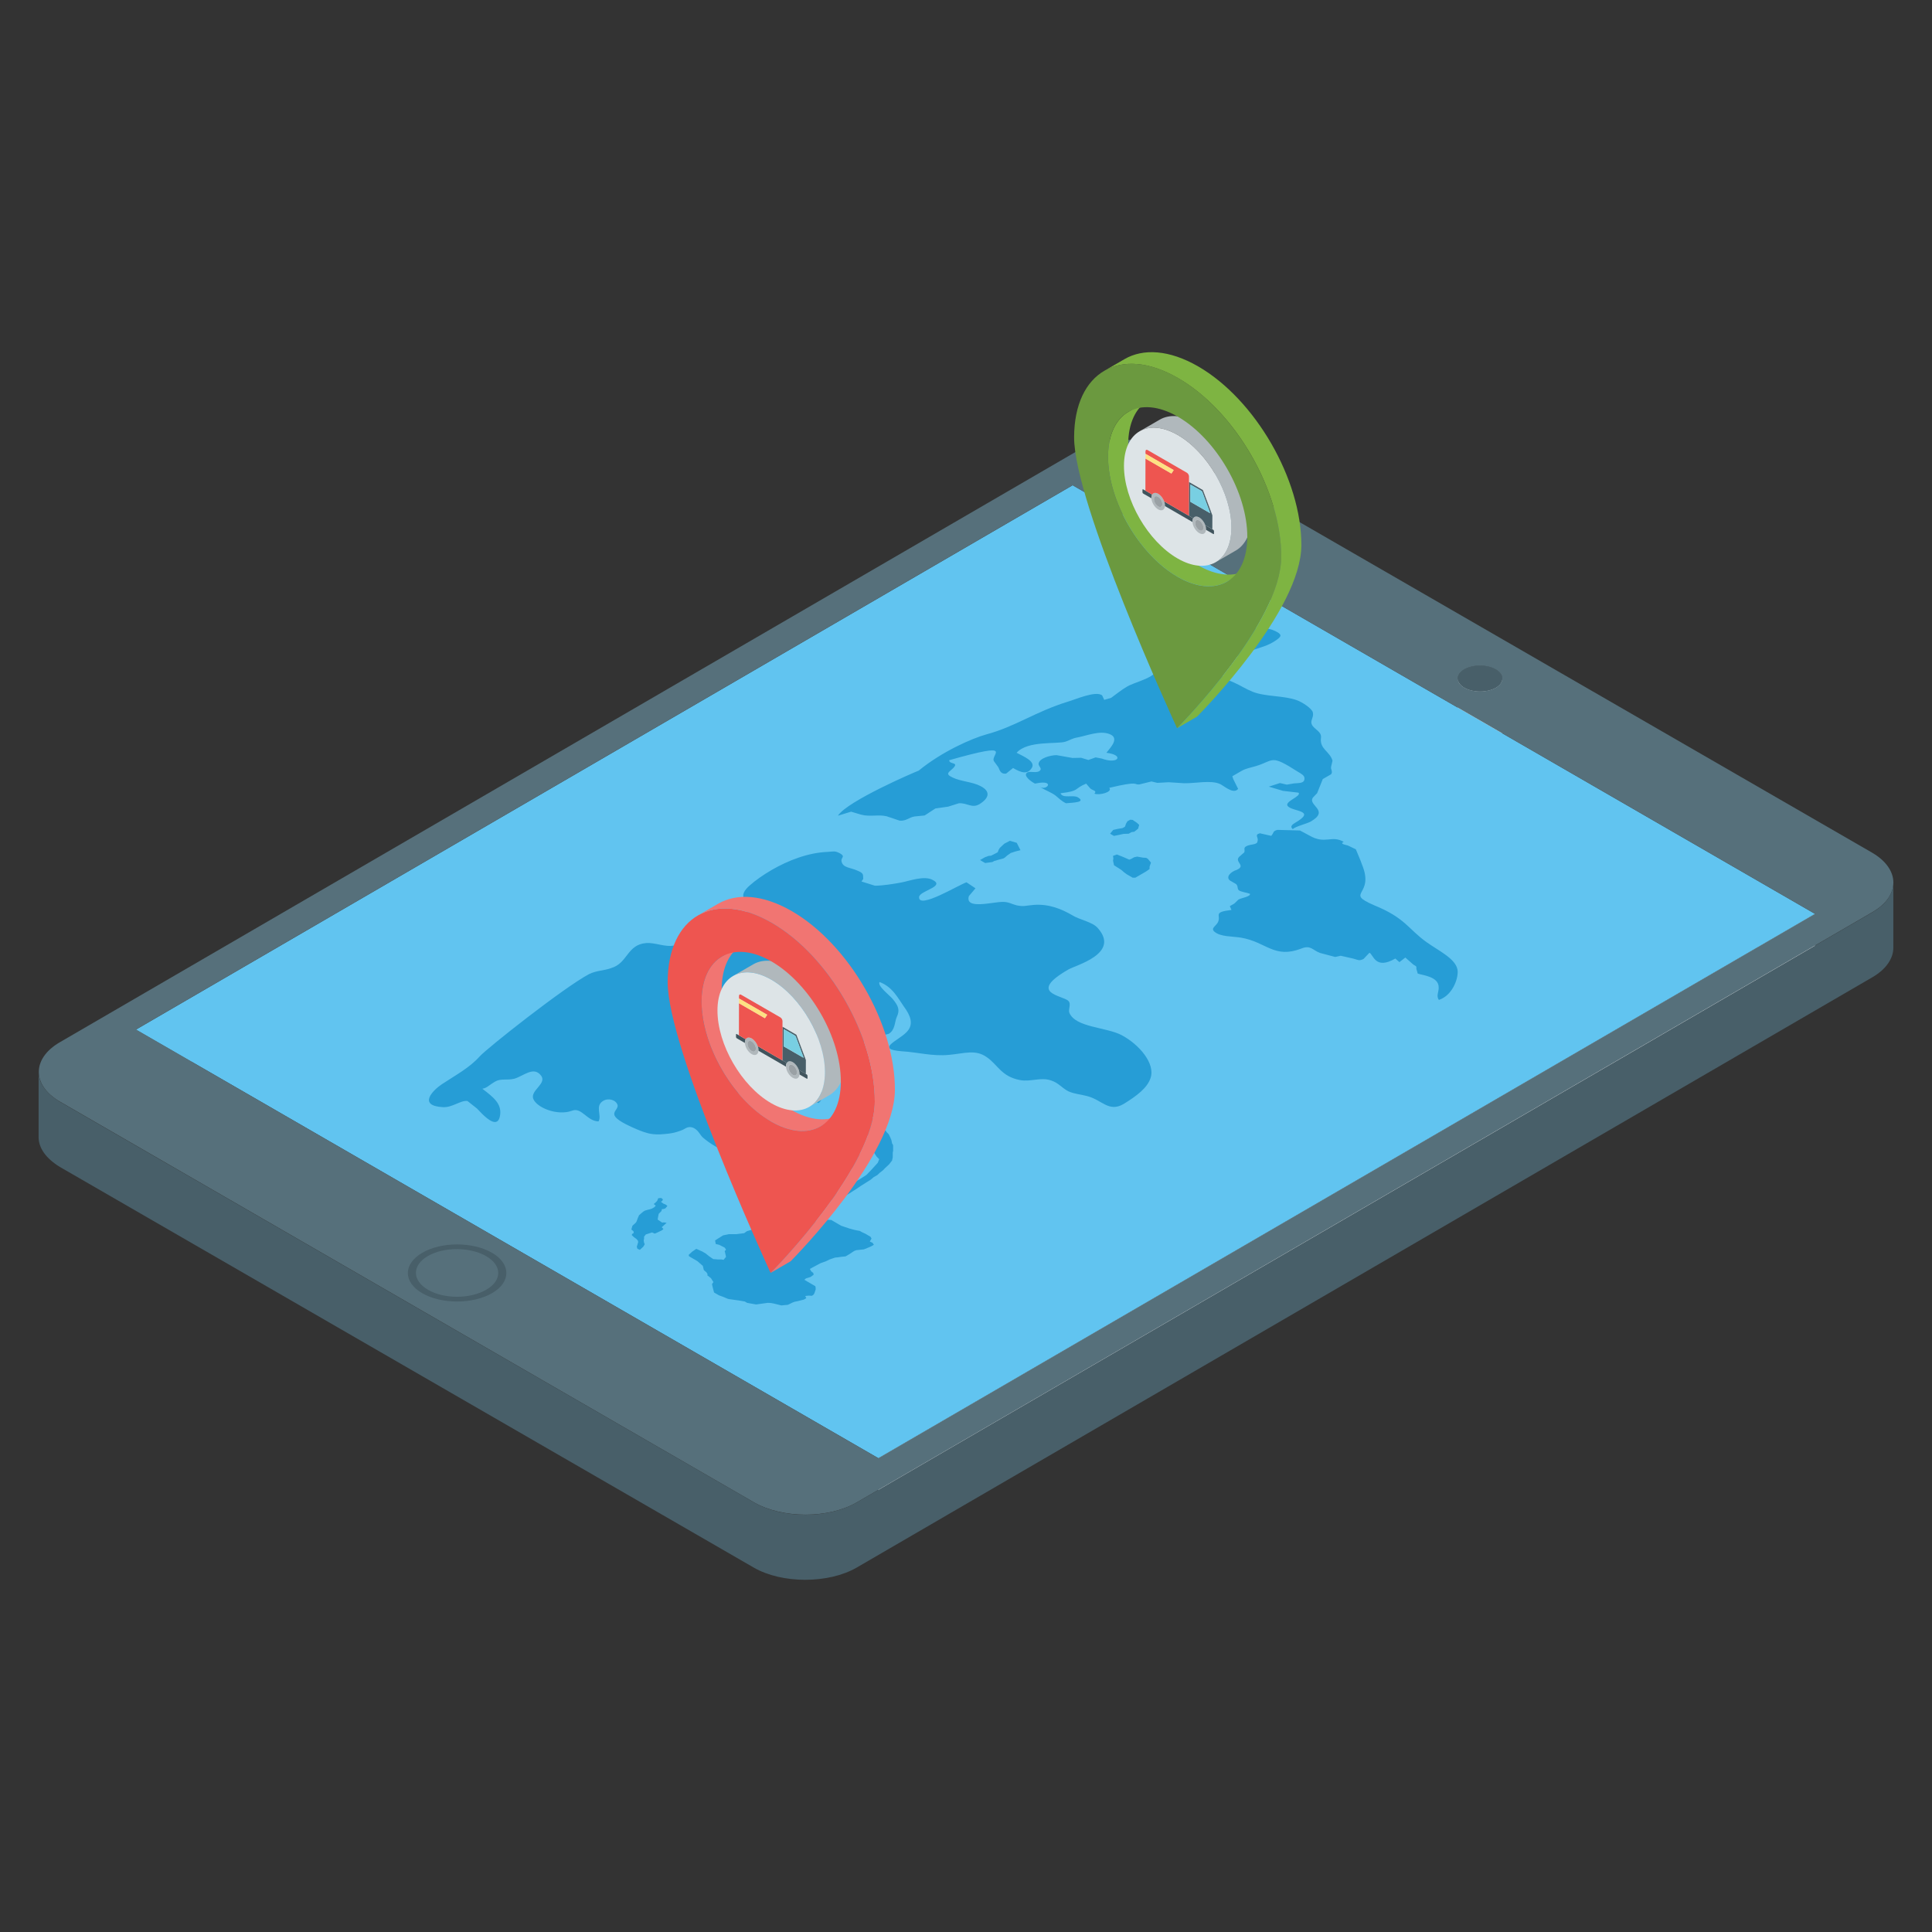 <svg id="Layer_1" enable-background="new 0 0 50 50" height="512" viewBox="0 0 50 50" width="512" xmlns="http://www.w3.org/2000/svg"><rect x="0" y="0" width="50" height="50" fill="#333333" stroke="none"/><g><g><g><g><g enable-background="new"><g><path d="m38.879 17.562-.005 1.685c0-.086-.056-.173-.169-.238l.005-1.685c.113.065.169.152.169.238z" fill="#485f69"/></g><g><path d="m37.723 19.244.005-1.685c0-.085.056-.17.166-.235.223-.13.591-.13.816-0l-.005 1.685c-.224-.13-.593-.13-.816 0-.111.064-.166.149-.166.235z" fill="#485f69"/></g><g><path d="m46.973 23.652-.005 1.685-19.213-11.093.005-1.685z" fill="#485f69"/></g><g><path d="m38.879 17.562-.005 1.685c-0.0.085-.056.17-.166.235-.223.13-.591.13-.816 0-.113-.065-.169-.152-.169-.238l.005-1.685c-0.0.086.056.173.169.238.224.13.593.13.816-0.0.111-.064.166-.149.166-.235z" fill="#fff"/></g><g><path d="m27.759 12.559-.005 1.685-24.24 14.087.005-1.685z" fill="#485f69"/></g><g><path d="m12.89 34.483 0-.07c-0.0.024-0.0.047-0.0.07zm.004-1.538c-0.0.048-0.0.097-0.0.148z" fill="#fff"/></g><g><path d="m38.71 17.324c.224.13.226.343.003.472s-.591.13-.816 0c-.224-.13-.226-.343-.003-.472s.591-.13.816-0z" fill="#485f69"/></g><g><path d="m46.973 23.652-.005 1.685-24.24 14.087.005-1.685z" fill="#fff"/></g><g><path d="m46.973 23.652-24.24 14.087-19.213-11.093 24.24-14.087z" fill="#61c4f0"/></g></g></g><g><path d="m48.443 22.063c.739.427.743 1.12.015 1.543l-26.286 15.276c-.728.423-1.924.423-2.663-.004l-17.953-10.365c-.732-.423-.736-1.116-.009-1.539l26.286-15.276c.728-.423 1.924-.423 2.657 0zm-25.711 15.675 24.24-14.087-19.213-11.093-24.24 14.087zm15.978-20.414c-.224-.13-.593-.13-.816 0s-.222.343.003.472c.224.13.593.13.816-0s.222-.343-.003-.472" fill="#56707b"/></g><g><path d="m12.732 32.421c.495.286.497.758.006 1.044-.498.29-1.314.29-1.809.004-.501-.29-.497-.758.001-1.048.491-.286 1.3-.289 1.802 0zm-1.652.96c.416.24 1.086.24 1.506-.004.413-.24.411-.629-.005-.868-.416-.24-1.093-.244-1.506-.004-.42.244-.411.636.005.876" fill="#485f69"/></g></g><g><g enable-background="new"><g><path d="m21.686 21.11.34-.104.259.077c.232.062.447-.01.661.042l.339.114c.178.01.242-.088.385-.109l.26-.026.278-.181.331-.047.278-.088c.227-.01.334.138.531.024.256-.159.293-.335.026-.469-.205-.109-.509-.119-.714-.218-.232-.104-.079-.15.02-.259.135-.15-.116-.078-.115-.192 1.767-.501 1.038-.132 1.162.031l.106.145c.035.052.044.192.205.171l.18-.145c.199.116.38.186.492-.016.081-.161-.222-.285-.4-.378.286-.326 1.059-.216 1.271-.29.134-.047.161-.083.313-.109.242-.047.564-.181.814-.088.285.103.025.357-.075.487.472.055.31.308-.117.15l-.161-.031-.188.067-.188-.057-.223.005-.411-.073c-.155 0-.446.077-.466.218-.009.078.115.129.016.197-.09.052-.223-.005-.304.031-.137.078.109.25.195.29.366-.078.378.04.292.09-.04.023-.102.031-.159-.001.116.078.286.135.401.223.089.072.142.135.267.197.216-.018.511-.027.314-.15-.116-.078-.402.036-.455-.109.51-.06.331-.111.663-.249l.107.124c.053.052.187.057.106.135.126.052.483-.041.385-.15.794-.189.622-.075.778-.088l.314-.077.152.036.295-.016.402.026c.295.005.689-.088.929.021.097.047.3.231.426.159.014-.008.027-.02.039-.035l-.124-.249-.026-.077.233-.135c.126-.073.233-.083.385-.13.475-.146.362-.31 1.081.15.098.057.169.098.169.171-0.0.132-.132.116-.278.13l-.179.031-.179-.041-.287.093.366.109.402.047c.089.093-.377.228-.279.347.128.15.759.104.192.432-.083.048-.138.103-.061.164.07-.071.366-.139.466-.197.505-.292-.094-.418.057-.621l.108-.114c.04-.1.185-.463.145-.363l.215-.124c.054-.073-.017-.124.001-.197l.036-.155c-.068-.24-.331-.297-.3-.58.018-.114-.044-.161-.15-.254-.205-.171-.017-.249-.06-.419-.026-.098-.267-.259-.41-.311-.339-.124-.813-.088-1.143-.218-.17-.067-.321-.166-.482-.238-.116-.046-.241-.109-.312-.181-.157-.13-.024-.273.196-.4.254-.146.623-.271.801-.329.112-.034.223-.079.32-.136.036-.021.069-.043.101-.066.144-.103.108-.145-.043-.223-.392-.186-.894.01-1.297.098-.351.076-.647.161-.901.308-.038.022-.075.045-.111.07-.183.122-.356.34-.582.47-.062.036-.128.065-.199.084-.012.054-.069.103-.146.148-.161.093-.411.167-.544.23-.019.01-.038.02-.057.031-.152.088-.274.193-.41.29l-.179.052-.053-.114c-.16-.135-.716.114-.886.16-.841.258-1.359.647-2.115.849-.367.102-1.141.439-1.748.937-.1.035-1.845.785-2.089 1.165z" fill="#269dd6"/></g><g><path d="m29.177 21.255-.036.062-.027.078-.063.036-.125.021-.116.026-.081.098.098.057.108-.021.143-.031.134-.005.072-.041.071-.01.099-.078.028-.098-.054-.052-.116-.078-.062-.005z" fill="#269dd6"/></g><g><path d="m25.991 21.835-.117.109-.027.046-.027.067-.17.088-.063.005-.098.036-.126.072.062.036.071.041.188-.026.045-.026.143-.042.099-.026.027-.016.072-.062.089-.062.126-.041.125-.031-.097-.191-.179-.052z" fill="#269dd6"/></g><g><path d="m28.805 22.15.009.067-.009.057.026.119.187.119.071.062.071.052.151.088.072 0.0.099-.057.179-.104.089-.062.001-.062.036-.104-.08-.098-.044-.026-.08-.005-.152-.026.063-.015-.143.031-.072.041-.054.021-.151-.067-.17-.067z" fill="#269dd6"/></g><g><path d="m32.544 21.778c-.017.095-.182.06-.294.125-.078.045-.023.085-.048.155l-.135.119c-.125.133.194.223-.064.337-.137.04-.293.176-.172.274l.161.093c.08.088-.019.155.16.197l.196.052c.025.074-.221.107-.296.15l-.108.104-.117.067.044.098c-.497.061-.261.128-.35.316-.045.098-.198.155-.091.248.16.135.446.114.696.155.648.113.852.551 1.554.28.242-.098.286.042.482.114l.393.104.143-.031.322.073c.134.036.151.067.268.01l.153-.161c.103.044.146.453.67.15l.106.093.153-.119.205.181c.098.057.08.047.08.109l.035.124c.101.043.545.07.543.357.008.109-.073.228.007.326.388-.135.519-.624.478-.792-.061-.285-.489-.481-.8-.704-.477-.341-.546-.625-1.354-.953-.79-.344.026-.231-.316-1.056-.044-.129-.106-.259-.159-.393l-.205-.098c-.042-.015-.206-.038-.129-.083.006-.003.013-.007.022-.011-.32-.186-.476.077-.893-.166l-.241-.129c-.101-.003-.682-.018-.581-.016-.126.03-.09.072-.162.155l-.295-.067c-.159.044-.016.112-.064.212z" fill="#269dd6"/></g><g><path d="m15.817 25.055c-.215.073-.367.057-.573.155-.661.353-2.638 1.917-2.828 2.128-.27.3-.61.477-.978.72-.242.161-.629.559.023.595.242.016.457-.181.636-.16l.249.197c.13.14.382.412.516.334.04-.023.07-.077.082-.174.037-.29-.176-.456-.461-.673.13-.025.163-.089.336-.189.141-.081.304-.026.488-.07.242-.067.512-.347.706-.067.124.197-.27.363-.218.57.07.238.632.471 1.017.321.242-.088.383.275.678.28.092-.158-.104-.402.124-.534.136-.079.333-.021.37.115.024.178-.426.233.506.627.25.103.401.15.706.119.161-.011.277-.036.42-.088.045-.015.072-.031.099-.046.054-.031.099-.057.179-.042.161.031.222.202.294.264.177.155.454.326.722.409.117-.078.197-.155.27-.249.098.057.196.124.312.171.395-.228-.007-.264-.185-.482-.098-.119.001-.134-.034-.248-.017-.083-.196-.114-.115-.202.114.079.187.092.222.072.055-.032.015-.146-.105-.222-.213-.131-.28-.363-.086-.475.074-.042.185-.067.34-.063.205.005.375.114.554.124.152.005.268-.062.429-.031.205.036.49.233.669.306.242-.161-.059-.585-.219-.751-.098-.099-.196-.187-.195-.3-.017-.104.027-.13.046-.223.037-.176-.061-.212.11-.362.099-.078.341-.238.395-.331.076-.139-.037-.343.151-.451.036-.021.084-.038.147-.051.098.067.15.264.132.347-.019.145-.296.212-.324.342-.009.078.258.285.391.311.358.062.555-.176.824-.238l.358-.083c.17-.097.155-.308.208-.43.09-.187.046-.295-.105-.477-.089-.103-.4-.337-.337-.435.339.124.48.425.631.637.16.218.275.461.059.668-.225.223-.807.435-.11.487.42.026.786.134 1.215.093.402-.036.689-.15.983.062.285.197.373.497.855.59.286.052.537-.083.805.01.187.057.285.197.445.279.161.073.313.078.482.124.392.096.562.43.947.208.341-.208.619-.42.701-.674.127-.373-.29-.865-.745-1.108-.401-.212-1.197-.197-1.356-.58-.036-.083.055-.228-.025-.306-.136-.147-1.08-.192-.004-.813.204-.118 1.349-.413.766-1.072-.142-.166-.472-.212-.668-.337-.267-.155-.597-.295-.991-.264-.206.015-.251.052-.447.01-.134-.036-.205-.088-.348-.088-.259-.005-.993.212-.884-.15l.171-.202-.232-.155c-.197.062-1.255.715-1.227.378.006-.042.053-.08.116-.116.067-.039.147-.073.223-.116.106-.061.168-.126.021-.203-.223-.13-.617.026-.823.062-.188.036-.484.083-.68.083l-.348-.109.045-.067c-.008-.119.019-.145-.16-.218-.169-.078-.366-.067-.401-.233-.026-.109.117-.119-.043-.212-.134-.067-.152-.047-.313-.036-.505.017-1.029.223-1.448.465-.227.131-.423.272-.568.399-.135.119-.234.249-.127.383.116.136.32.158.095.288-.015.009-.032.018-.052.028-.188.109-.502.207-.708.326-.013.009-.027.018-.042.026-.158.091-.369.115-.55.191-.024.01-.047.022-.069.035-.054.031-.107.069-.164.109-.044.03-.09.061-.139.089-.06.035-.124.065-.193.082-.251.052-.491-.078-.733-.062-.503.039-.476.521-.907.647z" fill="#269dd6"/></g><g><path d="m20.949 29.741-.054.052.017.072.107.052.044.026.054-.01.08-.016.054.031.098.057.116.078.107.062.107.021.098-.005.089.052.125.072.072-.062.108-.093.107-.031.045-.067-.009-.047.009-.036-.027-.036-.062-.057-.071-.073-.107-.062-.071-.041-.099-.005-.054.01-.08.016-.179.083-.152-.026-.134-.005-.117.036-.062-.015-.071-.031-.053-.021z" fill="#269dd6"/></g><g><path d="m22.554 28.96c-.098.067-.108.176-.109.259-.009.109.017.207.133.295l.079.181-.009.057-.028.077.062.098.071.073-.036.093-.18.197-.116.119-.18.114-.161.093c-.09.052-.172.104-.256.152-.042.024-.085.048-.13.07l-.215.114-.027.057.063.047h.125l.08-.016.108-.062.09-.052.153-.098c.099-.057.179-.124.278-.181l.188-.119.072-.062.099-.057.054-.052.099-.078.036-.041.117-.109.027-.036.045-.057.018-.083.001-.103-0-.031.009-.026 0-.042 0-.042 0-.072-.027-.047-.017-.083-.027-.067-.044-.088-.053-.052-.018-.031-.053-.031-.018-.042.027-.088.01-.046-.035-.073-.027-.088-.071 0-.072.01-.062.005z" fill="#269dd6"/></g><g><path d="m17.035 31.01-.027.067-.045.047-.045.036.053.041-.036.041-.063.036-.045.016-.063.015-.072.021-.036.021-.045.036-.072.062-.036.083-.028.077-.018.031-.09.083-.018.062-.009.036.053.041.009.047-.036.021-.018.031.053.052.071.052.036.042.009.036-.037.124.018.052.062.026.09-.083.036-.062-.018-.041-.009-.057.01-.046-0-.052.045-.057.161-.052.071.031.071-.031.117-.057.036-.031-.044-.047.126-.114-.072-.011-.044.005-.116-.078.009-.057.019-.093.027-.026.045-.046.009-.047.045-.005.045-.016.054-.062-.045-.036-.062-.026-.063-.047.036-.021.018-.041-.045-.036z" fill="#269dd6"/></g><g><path d="m18.02 32.32-.107.073-.09.083.009.036.089.052.125.072.107.093.036.031.026.109.071.062.027.047-.009.026.053.041.044.036.062.099-.036.052.009.047.018.073.026.098.125.072.098.036.053.021.071.031.036.01.259.036.152.026.062.036.232.041.188-.026.116-.016.081.005.08.015.188.047.17-.016.117-.057.054-.021.08-.016.162-.041.063-.036-.027-.057.09-.01.08.005.036-.021.027-.036.036-.104 0-.052-.009-.036-.062-.036-.143-.083-.08-.047.045-.036.116-.036.081-.057-.009-.047-.053-.041-.036-.062.072-.041.206-.109.143-.052.098-.047.135-.046.062-.005.099-.015.107-.01.099-.057.125-.083.054-.021.197-.021.117-.047.071-.031.072-.041-.035-.052-.071-.031.045-.078-.027-.047-.044-.026-.089-.052-.089-.041-.054-.031-.134-.026-.134-.036-.214-.072-.143-.083-.116-.067-.232-.01-.224.057c-.134.047-.242.109-.394.104l-.187-.026-.125-.011-.188.057-.188.067-.205-.026-.259.026-.179.052-.072.052-.206.026-.196 0-.144.031-.206.13.017.093.089.021.143.073.035.052-.036.041.009.026.026.119-.063.078-.054-.01-.089 0-.125-.01-.107-.073-.089-.072-.089-.052z" fill="#269dd6"/></g></g></g><g><g><g enable-background="new"><g><path d="m32.274 14.75-.519.302c-.327.189-.781.162-1.28-.125-.998-.575-1.801-1.968-1.799-3.114.002-.568.204-.966.526-1.155l.521-.3c-.324.187-.526.587-.526 1.155-.005 1.143.801 2.536 1.796 3.111.501.29.953.315 1.28.125z" fill="#7eb442"/></g><g><path d="m32.387 13.355c0 .44-.155.747-.403.892l-.521.302c.251-.145.403-.452.405-.892.002-.882-.617-1.954-1.386-2.398-.386-.224-.737-.243-.99-.096l.521-.302c.253-.147.602-.125.99.096.767.445 1.386 1.516 1.384 2.399z" fill="#b0b8bc"/></g><g><path d="m30.483 11.259c.769.444 1.388 1.517 1.386 2.398-.003.883-.626 1.239-1.395.795-.767-.443-1.388-1.517-1.386-2.4.003-.882.627-1.236 1.395-.793z" fill="#dde4e7"/></g><g><path d="m30.488 9.783c1.48.854 2.676 2.928 2.671 4.628-.005 1.7-2.562 4.298-2.697 4.435-.133-.291-2.669-5.83-2.664-7.53.005-1.7 1.207-2.389 2.69-1.533zm-.015 5.144c.995.574 1.804.113 1.807-1.032.003-1.143-.801-2.535-1.795-3.11-.996-.575-1.805-.114-1.809 1.029-.003 1.145.801 2.537 1.797 3.112" fill="#6b993f"/></g><g><path d="m33.679 14.109c-.005 1.701-2.563 4.298-2.698 4.436l-.519.302c.135-.138 2.691-2.735 2.696-4.436.005-1.701-1.189-3.775-2.671-4.627-.745-.43-1.42-.472-1.907-.187l.521-.302c.487-.283 1.16-.243 1.907.187 1.479.855 2.676 2.927 2.671 4.627z" fill="#7eb442"/></g></g></g><g><g><path d="m29.643 12.698.175.101c-.012.021-.02.048-.02.081-0.0.005 0.0.01.001.016l-.213-.123c-.011-.006-.019-.02-.019-.033l0-.064c0-.012.008-.017.019-.011z" fill="#40545d"/></g><g enable-background="new"><g><path d="m30.13 12.979c.012.035.019.07.019.104-0.0.005-0.0.01-.001.015-.007.1-.083.138-.175.085-.093-.054-.168-.179-.175-.287-0-.005-.001-.011-.001-.016 0-.033.007-.061.02-.081.029-.048.088-.059.157-.019.068.039.126.117.155.199zm-.156.127c.059.034.108.006.108-.062 0-.069-.048-.152-.107-.186-.06-.035-.108-.007-.108.062-0.0.068.048.152.108.187" fill="#b0b8bc"/></g><g><path d="m30.768 13.348.113.065c-.012.021-.02.048-.02.081-0.0.005 0.0.01.001.016l-.713-.412c0-.005.001-.01.001-.015 0-.033-.007-.069-.019-.104z" fill="#40545d"/></g><g><path d="m31.193 13.593c.012.035.019.07.019.104-0.0.005-0.0.01-.001.015-.007.1-.083.138-.176.084-.092-.053-.167-.178-.174-.286-0-.005-.001-.011-.001-.016 0-.033.007-.061.02-.081.029-.048.088-.059.156-.02.068.039.127.118.156.2zm-.157.126c.06.035.108.007.108-.062 0-.069-.048-.152-.108-.187-.059-.034-.108-.007-.108.062-0.0.068.048.152.107.186" fill="#b0b8bc"/></g><g><path d="m31.037 13.471c.06.035.108.118.108.187-0.0.068-.048.097-.108.062-.059-.034-.107-.118-.107-.186 0-.069.048-.097.108-.062z" fill="#9aa1a5"/></g><g><path d="m31.131 12.683.245.654-.001.36-.182-.105c-.029-.082-.088-.16-.156-.2-.068-.039-.127-.029-.156.02l-.113-.065.002-.873zm.178.593.006-.009-.198-.53c-.005-.015-.015-.028-.026-.034l-.283-.163-.001.446z" fill="#485f69"/></g></g><g><path d="m29.974 12.858c.059.034.107.117.107.186-0.0.068-.048.097-.108.062-.06-.035-.108-.118-.108-.187 0-.069.048-.097.108-.062z" fill="#9aa1a5"/></g><g><path d="m30.716 12.234c.03.018.055.06.055.095l-.003 1.019-.638-.369c-.029-.082-.088-.16-.155-.199-.068-.039-.127-.029-.157.019l-.175-.101.002-.83.67.387.059-.089-.729-.421 0-.066c0-.035.025-.049.055-.031z" fill="#ee5550"/></g><g><path d="m31.091 12.703c.011.006.021.019.026.034l.198.53-.006.009-.503-.29.001-.446z" fill="#78cfe2"/></g><g><path d="m31.399 13.712c.011.006.019.021.019.033l-0.0.064c-0.0.012-.008.017-.019.011l-.187-.108c0-.005.001-.01.001-.015 0-.033-.007-.069-.019-.104l.182.105z" fill="#40545d"/></g><g><path d="m30.375 12.166-.059.089-.67-.387 0-.123z" fill="#fee182"/></g></g></g><g><g><g enable-background="new"><g><path d="m21.754 28.847-.519.302c-.327.189-.781.162-1.28-.125-.998-.575-1.801-1.968-1.799-3.114.002-.568.204-.966.526-1.155l.521-.3c-.324.187-.526.587-.526 1.155-.005 1.143.801 2.536 1.796 3.111.501.29.953.315 1.28.125z" fill="#f17572"/></g><g><path d="m21.867 27.451c0 .44-.155.747-.403.892l-.521.302c.251-.145.403-.452.405-.892.002-.882-.617-1.954-1.386-2.398-.386-.224-.737-.243-.99-.096l.521-.302c.253-.147.602-.125.99.096.767.445 1.386 1.516 1.384 2.399z" fill="#b0b8bc"/></g><g><path d="m19.963 25.355c.769.444 1.388 1.517 1.386 2.398-.003.883-.626 1.239-1.395.795-.767-.443-1.388-1.517-1.386-2.4.003-.882.627-1.236 1.395-.793z" fill="#dde4e7"/></g><g><path d="m19.969 23.88c1.48.854 2.676 2.928 2.671 4.628-.005 1.7-2.562 4.298-2.697 4.435-.133-.291-2.669-5.83-2.664-7.53.005-1.7 1.207-2.389 2.69-1.533zm-.015 5.144c.995.574 1.804.113 1.807-1.032.003-1.143-.801-2.535-1.795-3.11-.996-.575-1.805-.114-1.809 1.029-.003 1.145.801 2.537 1.797 3.112" fill="#ee5550"/></g><g><path d="m23.16 28.205c-.005 1.701-2.563 4.298-2.698 4.436l-.519.302c.135-.138 2.691-2.735 2.696-4.436.005-1.701-1.189-3.775-2.671-4.627-.745-.43-1.42-.472-1.907-.187l.521-.302c.487-.283 1.16-.243 1.907.187 1.479.855 2.676 2.927 2.671 4.627z" fill="#f17572"/></g></g></g><g><g><path d="m19.124 26.795.175.101c-.012.021-.02.048-.02.081-0.0.005 0.0.01.001.016l-.213-.123c-.011-.006-.019-.02-.019-.033l0-.064c0-.012.008-.017.019-.011z" fill="#40545d"/></g><g enable-background="new"><g><path d="m19.61 27.076c.012.035.019.07.019.104-0.0.005-0.0.01-.001.015-.007.1-.083.138-.175.085-.093-.054-.168-.179-.175-.287-0-.005-.001-.011-.001-.016 0-.033.007-.061.02-.081.029-.048.088-.059.157-.019.068.039.126.117.155.199zm-.156.127c.059.034.108.006.108-.062 0-.069-.048-.152-.107-.186-.06-.035-.108-.007-.108.062-0.0.068.048.152.108.187" fill="#b0b8bc"/></g><g><path d="m20.249 27.444.113.065c-.012.021-.02.048-.02.081-0.0.005 0.0.01.001.016l-.713-.412c0-.005.001-.01.001-.015 0-.033-.007-.069-.019-.104z" fill="#40545d"/></g><g><path d="m20.673 27.689c.012.035.019.07.019.104-0.0.005-0.0.01-.001.015-.007.1-.083.138-.176.084-.092-.053-.167-.178-.174-.286-0-.005-.001-.011-.001-.016 0-.033.007-.061.02-.081.029-.048.088-.059.156-.02.068.039.127.118.156.2zm-.157.126c.06.035.108.007.108-.062 0-.069-.048-.152-.108-.187-.059-.034-.108-.007-.108.062-0.0.068.048.152.107.186" fill="#b0b8bc"/></g><g><path d="m20.517 27.567c.06.035.108.118.108.187-0.0.068-.048.097-.108.062-.059-.034-.107-.118-.107-.186 0-.069.048-.097.108-.062z" fill="#9aa1a5"/></g><g><path d="m20.611 26.78.245.654-.001.36-.182-.105c-.029-.082-.088-.16-.156-.2-.068-.039-.127-.029-.156.02l-.113-.065.002-.873zm.178.593.006-.009-.198-.53c-.005-.015-.015-.028-.026-.034l-.283-.163-.001.446z" fill="#485f69"/></g></g><g><path d="m19.455 26.954c.059.034.107.117.107.186-0.0.068-.048.097-.108.062-.06-.035-.108-.118-.108-.187 0-.069.048-.097.108-.062z" fill="#9aa1a5"/></g><g><path d="m20.196 26.33c.03.018.055.06.055.095l-.003 1.019-.638-.369c-.029-.082-.088-.16-.155-.199-.068-.039-.127-.029-.157.019l-.175-.101.002-.83.67.387.059-.089-.729-.421 0-.066c0-.035.025-.049.055-.031z" fill="#ee5550"/></g><g><path d="m20.571 26.799c.011.006.021.019.026.034l.198.53-.006.009-.503-.29.001-.446z" fill="#78cfe2"/></g><g><path d="m20.879 27.808c.011.006.019.021.019.033l-0.0.064c-0.0.012-.008.017-.019.011l-.187-.108c0-.005.001-.01.001-.015 0-.033-.007-.069-.019-.104l.182.105z" fill="#40545d"/></g><g><path d="m19.855 26.262-.059.089-.67-.387 0-.123z" fill="#fee182"/></g></g></g></g><g><path d="m48.999 22.84v1.69c0 .27-.18.55-.54.76l-26.29 15.28c-.73.42-1.93.42-2.66 0l-17.96-10.37c-.36-.22-.55-.49-.55-.771v-1.69c0 .28.19.56.56.78l17.95 10.36c.74.43 1.93.43 2.67 0l26.28-15.27c.36-.21.54-.49.54-.77z" fill="#485f69"/></g></g></svg>